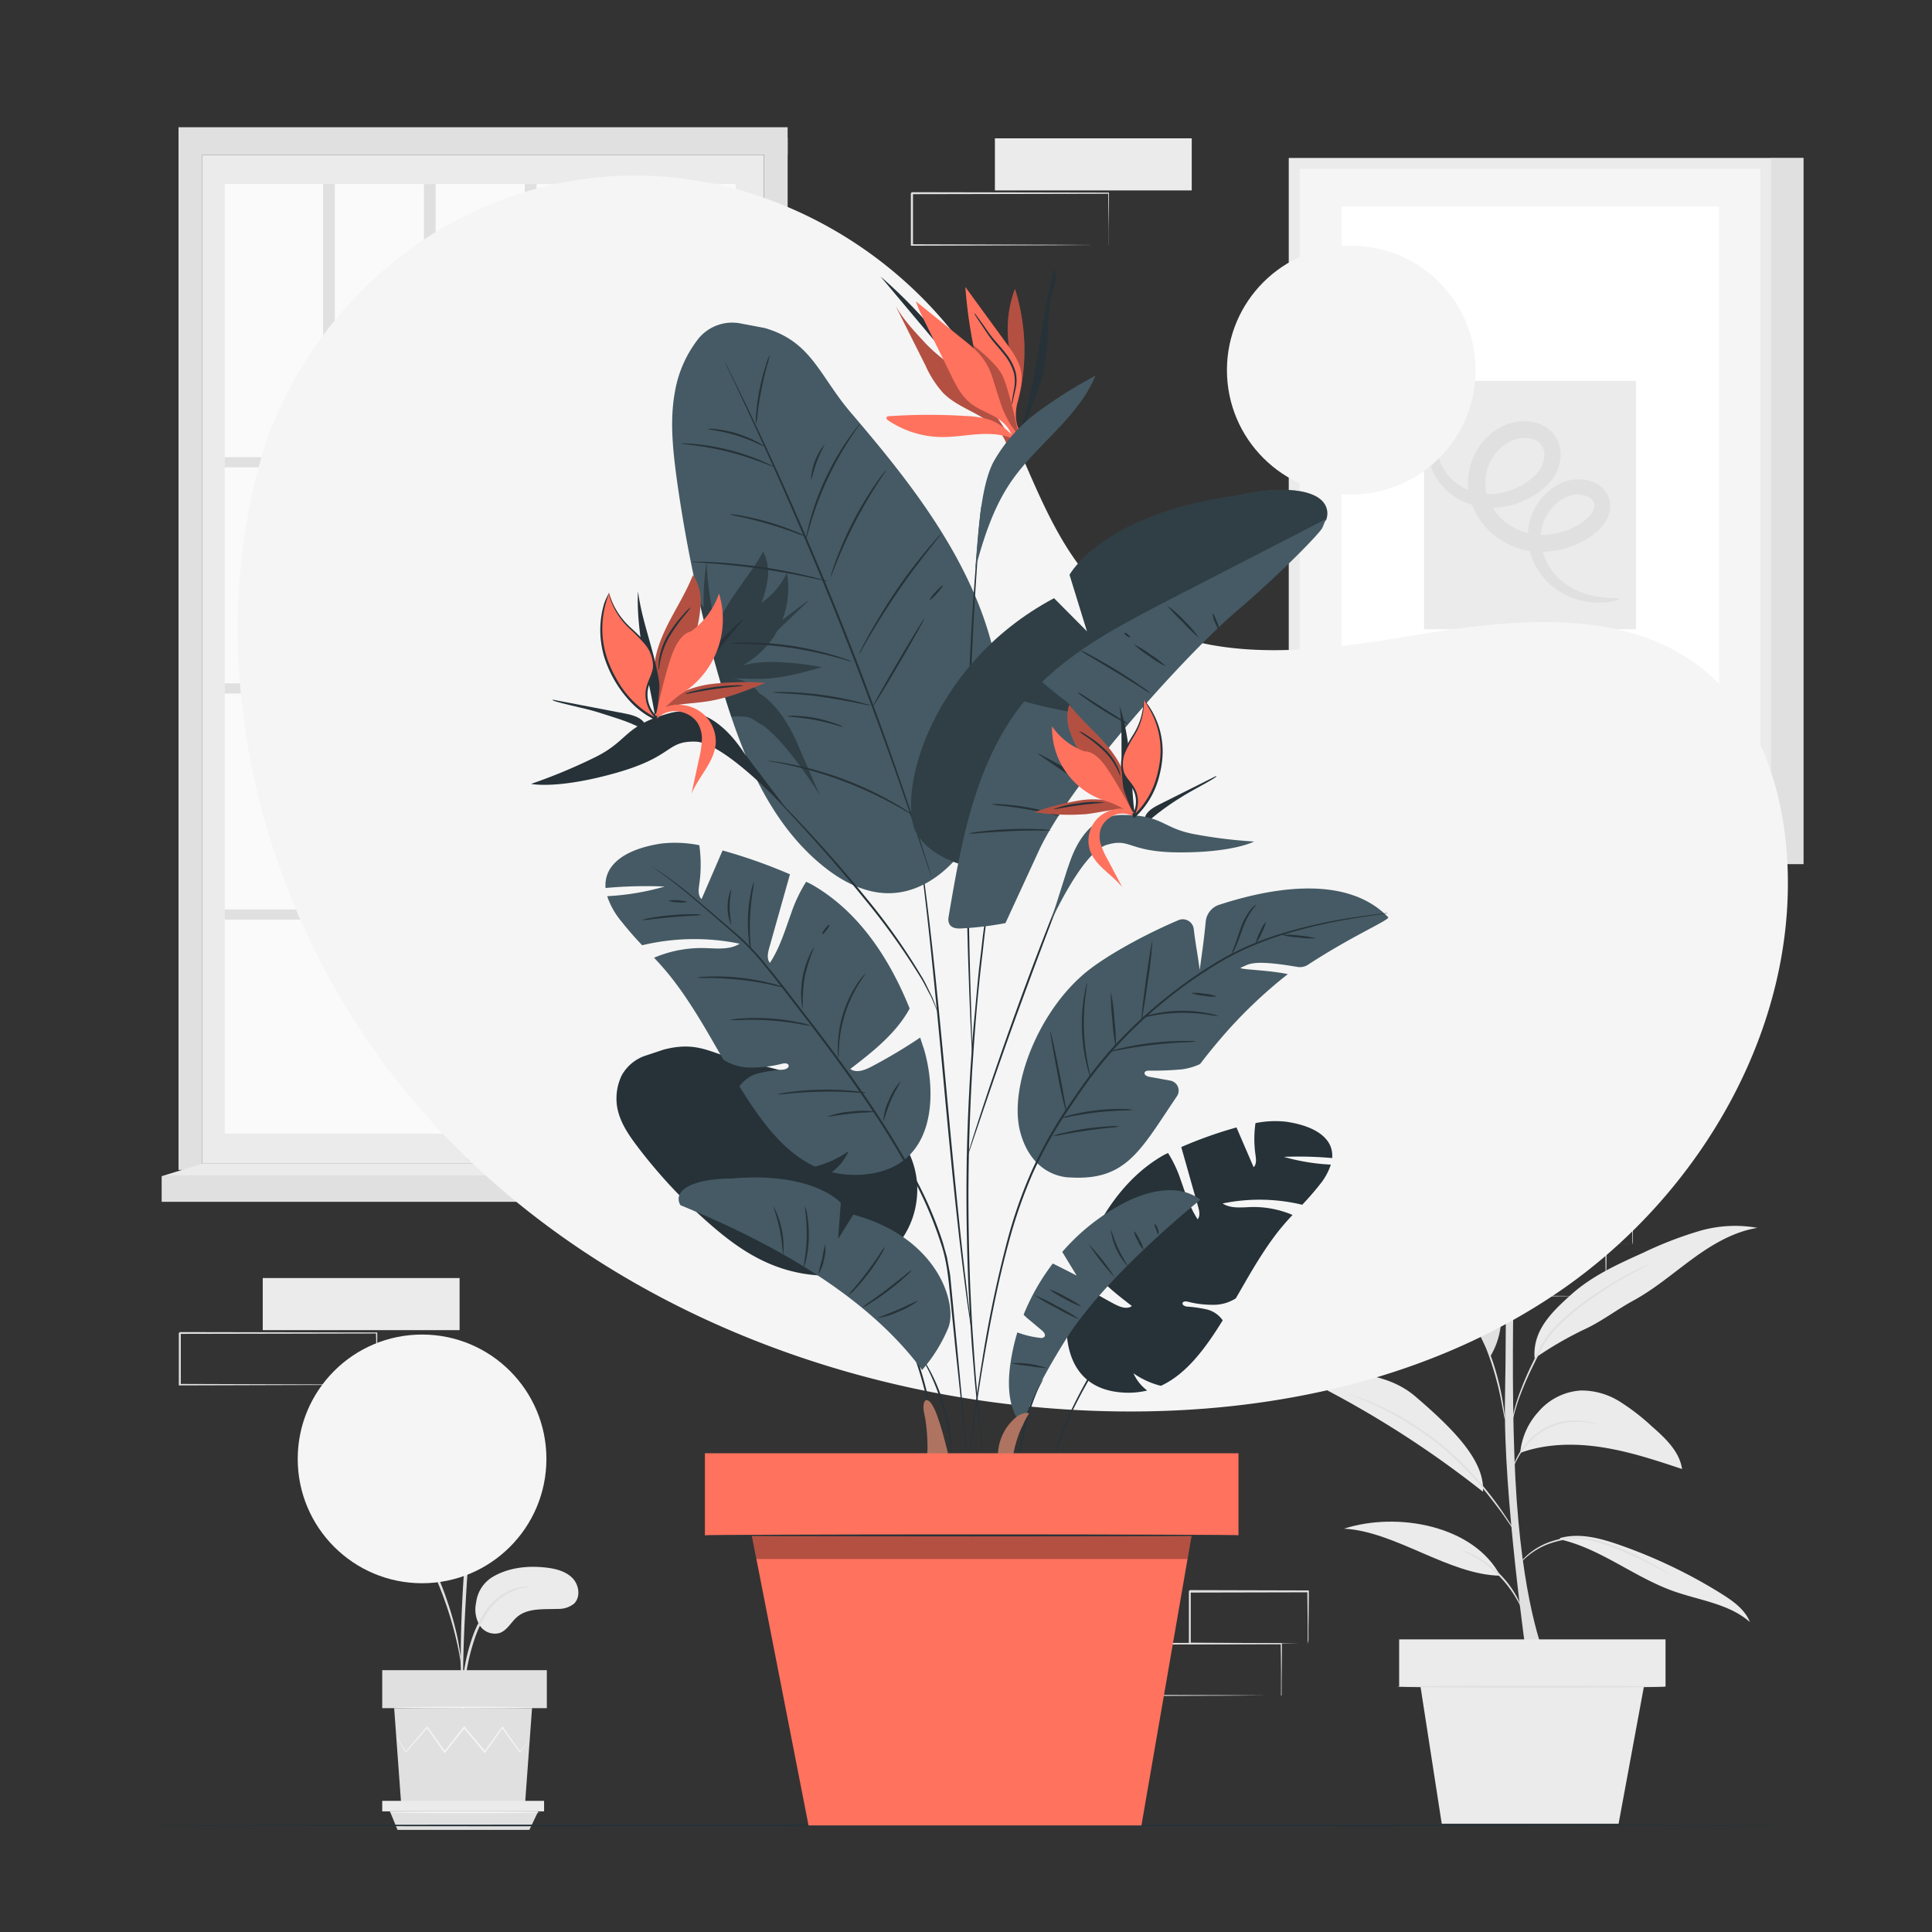 <svg xmlns="http://www.w3.org/2000/svg" viewBox="0 0 500 500"><rect x="0" y="0" width="500" height="500" fill="#333333" stroke="none"/><g id="background-complete"><rect x="458.26" y="40.85" width="8.5" height="182.79" style="fill:#e0e0e0"></rect><rect x="334.94" y="42.26" width="122.03" height="181.63" rx="0.12" style="fill:#f5f5f5"></rect><path d="M458.26,225.3H333.65a.12.12,0,0,1-.12-.12V41a.12.12,0,0,1,.12-.12H458.26a.12.12,0,0,1,.13.12V225.18A.12.12,0,0,1,458.26,225.3Zm-121.78-2.82h119a.13.13,0,0,0,.12-.13V43.8a.12.12,0,0,0-.12-.12h-119a.12.12,0,0,0-.12.12V222.35A.12.12,0,0,0,336.48,222.48Z" style="fill:#ebebeb"></path><rect x="347.23" y="53.47" width="97.67" height="159.1" rx="0.12" style="fill:#fff"></rect><rect x="368.54" y="98.57" width="54.84" height="64.28" rx="0.06" style="fill:#ebebeb"></rect><path d="M419,155c.07.21-2.64,1.39-7.79.79a19,19,0,0,1-8.75-3.5,17.71,17.71,0,0,1-6.8-10.69A15.38,15.38,0,0,1,400.9,127a13.91,13.91,0,0,1,3.94-2.31,10.48,10.48,0,0,1,4.94-.56,8.65,8.65,0,0,1,4.93,2.15,6.43,6.43,0,0,1,1.94,5.75,9.37,9.37,0,0,1-2.7,4.93,17.77,17.77,0,0,1-4.14,3,22.64,22.64,0,0,1-9.85,2.82,19.62,19.62,0,0,1-10.5-2.39,19.06,19.06,0,0,1-7.73-8,16.26,16.26,0,0,1-1.39-11.22,16.68,16.68,0,0,1,5.91-9.24,14.71,14.71,0,0,1,5-2.51,12.37,12.37,0,0,1,5.58-.17,9.07,9.07,0,0,1,5.07,2.86,8.41,8.41,0,0,1,2,5.41,10.38,10.38,0,0,1-1.33,5.16,13.77,13.77,0,0,1-3.12,3.76,21.16,21.16,0,0,1-7.77,4.13,20,20,0,0,1-8.17.63,16.67,16.67,0,0,1-7.12-2.73,15.37,15.37,0,0,1-6.79-10.76,13,13,0,0,1,2.52-9.22,11,11,0,0,1,4.65-3.72c1.28-.49,2-.47,2-.35s-.58.46-1.61,1.15a12.24,12.24,0,0,0-3.63,3.89,11.58,11.58,0,0,0-1.48,7.88,12.9,12.9,0,0,0,6,8.46A14.88,14.88,0,0,0,390.54,127a17.57,17.57,0,0,0,6.24-3.53,7.68,7.68,0,0,0,2.91-5.84,4.2,4.2,0,0,0-3.75-4.15,8.11,8.11,0,0,0-3.59.17,10.26,10.26,0,0,0-3.38,1.77,12.35,12.35,0,0,0-4.27,6.8,11.92,11.92,0,0,0,1.05,8.15,14.72,14.72,0,0,0,5.9,6.13,15.22,15.22,0,0,0,8.12,1.89,18.43,18.43,0,0,0,8-2.18,13.83,13.83,0,0,0,3.19-2.25,5.34,5.34,0,0,0,1.62-2.63,2.32,2.32,0,0,0-.66-2.12,4.77,4.77,0,0,0-2.64-1.16,6.76,6.76,0,0,0-3.11.26,10,10,0,0,0-2.89,1.59A12.06,12.06,0,0,0,398.84,141a15.4,15.4,0,0,0,5.23,9.26,18.43,18.43,0,0,0,7.51,3.75C416.22,155.13,419,154.59,419,155Z" style="fill:#e0e0e0"></path><rect x="52.35" y="40.06" width="145.35" height="261.11" style="fill:#ebebeb"></rect><rect x="58.16" y="47.63" width="132.23" height="245.76" style="fill:#fafafa"></rect><polygon points="203.84 303.52 197.7 301.16 197.7 35.63 203.84 35.63 203.84 303.52" style="fill:#e0e0e0"></polygon><rect x="58.16" y="118.32" width="135.11" height="2.62" style="fill:#e0e0e0"></rect><rect x="58.16" y="176.85" width="135.11" height="2.62" style="fill:#e0e0e0"></rect><rect x="58.16" y="235.37" width="135.11" height="2.62" style="fill:#e0e0e0"></rect><rect x="33.91" y="206.65" width="180.72" height="6.68" transform="translate(-85.72 334.27) rotate(-90)" style="fill:#e0e0e0"></rect><rect x="83.62" y="47.63" width="3.03" height="72.01" style="fill:#e0e0e0"></rect><rect x="109.72" y="47.63" width="3.03" height="72.01" style="fill:#e0e0e0"></rect><rect x="135.83" y="47.63" width="3.03" height="72.01" style="fill:#e0e0e0"></rect><rect x="161.93" y="47.63" width="3.03" height="72.01" style="fill:#e0e0e0"></rect><rect x="46.2" y="35.63" width="6.15" height="267.15" style="fill:#e0e0e0"></rect><rect x="46.2" y="32.93" width="157.64" height="7.12" style="fill:#e0e0e0"></rect><rect x="41.84" y="304.39" width="166.17" height="6.64" style="fill:#e0e0e0"></rect><polygon points="197.7 301.16 208.01 304.39 41.84 304.39 52.35 301.16 197.7 301.16" style="fill:#ebebeb"></polygon><rect x="68" y="330.76" width="50.94" height="13.48" style="fill:#ebebeb"></rect><path d="M97.4,358.43s0-.09,0-.25,0-.4,0-.69c0-.63,0-1.52,0-2.65,0-2.33,0-5.67-.09-9.89l.16.16-50.94.1c.12-.11-.26.26.26-.26h0v13.47l-.26-.26,36.3.12,10.72.07,2.9,0h.75l.27,0h-.23l-.73,0-2.84,0-10.66.08-36.48.11h-.25v-.25c0-2.17,0-4.38,0-6.63V345h0l.26-.26,50.94.1h.16V345c0,4.26-.07,7.64-.09,10,0,1.12,0,2,0,2.62,0,.27,0,.49,0,.66A.89.89,0,0,1,97.4,358.43Z" style="fill:#e0e0e0"></path><rect x="257.48" y="35.8" width="50.94" height="13.48" style="fill:#ebebeb"></rect><path d="M286.89,63.47a.77.77,0,0,1,0-.25c0-.18,0-.41,0-.69,0-.63,0-1.52,0-2.65,0-2.33-.05-5.67-.08-9.89l.16.16-50.94.1c.11-.12-.26.26.25-.26h0V63.47l-.26-.26,36.31.12L283,63.4l2.9,0,.76,0,.27,0h-.24l-.73,0-2.84,0-10.66.08-36.48.11h-.25V56.84c0-1.13,0-2.26,0-3.4V50h0c.52-.52.15-.14.27-.26l50.94.1H287V50c0,4.26-.06,7.63-.08,10,0,1.12,0,2,0,2.62,0,.27,0,.49,0,.66A1.76,1.76,0,0,1,286.89,63.47Z" style="fill:#e0e0e0"></path><path d="M415.54,335.51a1.22,1.22,0,0,1,0-.24c0-.18,0-.41,0-.69,0-.64,0-1.52,0-2.66,0-2.32-.05-5.67-.09-9.88l.16.15-50.94.11.26-.26h0v6.82c0,2.25,0,4.47,0,6.63l-.25-.25,36.3.11,10.71.08,2.9,0,.76,0h.27l-.24,0-.72,0-2.85,0-10.65.07-36.48.12h-.26V322.06h0l.26-.26,50.94.1h.16V322c0,4.25-.07,7.63-.09,10,0,1.12,0,2,0,2.62,0,.27,0,.49,0,.66A1.31,1.31,0,0,1,415.54,335.51Z" style="fill:#e0e0e0"></path><path d="M422.45,322a.87.87,0,0,1,0-.26c0-.19,0-.43,0-.71,0-.67,0-1.57-.05-2.71,0-2.36-.06-5.7-.1-9.8l.19.19-30.61.07c-.23.23.31-.32.26-.26h0v3.5c0,1.16,0,2.3,0,3.43V322l-.25-.25,21.89.12,6.38.07,1.72,0,.62,0a3.67,3.67,0,0,1-.56,0l-1.67,0-6.32.07-22.06.11h-.25V322q0-3.15,0-6.54v-6.93h0l.26-.26,30.61.07h.18v.19c0,4.15-.07,7.53-.1,9.92,0,1.12,0,2,0,2.66S422.46,322.05,422.45,322Z" style="fill:#e0e0e0"></path><path d="M331.53,438.86a1.41,1.41,0,0,1,0-.25c0-.18,0-.41,0-.69,0-.63,0-1.52,0-2.65,0-2.33,0-5.67-.09-9.89l.16.16-50.94.1c.11-.12-.26.26.25-.26h0v13.46l-.25-.26,36.3.12,10.71.07,2.9,0,.76,0a.91.91,0,0,1,.27,0h-.24l-.73,0-2.84,0-10.66.07-36.47.12h-.26V425.4h0l.26-.26,50.94.1h.16v.16c0,4.26-.06,7.63-.08,10,0,1.12,0,2,0,2.62,0,.27,0,.49,0,.66A1.76,1.76,0,0,1,331.53,438.86Z" style="fill:#e0e0e0"></path><path d="M338.43,425.38s0-.09,0-.26,0-.43,0-.71c0-.66,0-1.57,0-2.7,0-2.37-.06-5.7-.1-9.81l.18.19-30.6.07c-.24.23.31-.31.26-.26h0v6.93q0,3.39,0,6.54l-.24-.25,21.89.12,6.38.07,1.72,0,.61,0a3.59,3.59,0,0,1-.55,0l-1.67,0-6.32.07-22.06.12h-.25v-.25c0-2.1,0-4.28,0-6.54v-6.93h0l.26-.26,30.6.08h.19v.18c0,4.15-.08,7.53-.1,9.92,0,1.12,0,2,0,2.66A5.43,5.43,0,0,1,338.43,425.38Z" style="fill:#e0e0e0"></path><path d="M395.18,429.55S389,386.87,389.49,362s0-52.77,0-52.77h2.86s-1.94,49.3.17,79,7.66,41.27,7.66,41.27h-5" style="fill:#e0e0e0"></path><path d="M413.67,261.24a7.41,7.41,0,0,0-2.61-3.81c-1.81-1.15-4.19-.68-6.21,0-8.65,3.06-16.31,19.17-19.8,27.65l11.47,38.67C417.23,304.57,420.82,279.36,413.67,261.24Z" style="fill:#e0e0e0"></path><path d="M410.39,259a1.82,1.82,0,0,1-.16.5c-.15.37-.34.84-.56,1.41-.51,1.22-1.21,3-2.06,5.19-1.69,4.39-3.84,10.53-5.76,17.44s-3.24,13.29-4.05,17.93c-.41,2.31-.72,4.19-.92,5.49q-.15.92-.24,1.5a.27.27,0,1,1-.1,0c0-.4.1-.9.16-1.51.14-1.31.4-3.2.77-5.53a165.38,165.38,0,0,1,3.92-18A167.09,167.09,0,0,1,407.3,266c.89-2.18,1.64-3.93,2.2-5.13l.64-1.37A2.26,2.26,0,0,1,410.39,259Z" style="fill:#ebebeb"></path><path d="M391.42,333.06c-10.76-5.95-17.09-17.13-17.69-29.4-.41-8.58,2.23-17,5.21-25.06a3.25,3.25,0,0,1,1.22-1.82c.9-.51,2,0,2.93.46,7.82,4.45,12.55,12.94,15.07,21.57a43.41,43.41,0,0,1,1.77,17.74,29.48,29.48,0,0,1-8.51,16.51" style="fill:#ebebeb"></path><path d="M391.42,333.06a1.93,1.93,0,0,1,0-.52c0-.39,0-.88,0-1.49,0-1.28-.06-3.15-.16-5.45a149.25,149.25,0,0,0-2-17.86c-1.19-6.92-2.64-13.13-3.71-17.61-.52-2.19-1-4-1.27-5.31q-.19-.87-.33-1.44a1.83,1.83,0,0,1-.08-.52,3.48,3.48,0,0,1,.17.49l.42,1.43c.35,1.24.84,3,1.42,5.27,1.15,4.47,2.65,10.67,3.85,17.61a130.44,130.44,0,0,1,1.86,17.93c.07,2.31.07,4.18,0,5.47,0,.6,0,1.09-.06,1.48A2.15,2.15,0,0,1,391.42,333.06Z" style="fill:#e0e0e0"></path><path d="M403.56,398.36c10.58,2.33,19.3,9.79,29.51,13.42,6.76,2.41,14.4,3.26,19.8,8-1.3-3.27-4.37-5.44-7.35-7.31a131.9,131.9,0,0,0-26.75-12.77c-4.81-1.66-10-3-14.92-1.68" style="fill:#ebebeb"></path><path d="M388.25,407.79c-13.26-.21-27.22-11.5-40.41-12.17,13.81-4.46,33.58-.82,40.41,12.17" style="fill:#ebebeb"></path><path d="M393.43,376c6.73-2.43,14.12-2.54,21.2-1.44s13.9,3.36,20.69,5.62c-.68-4.6-4.41-8.06-7.91-11.12a55.8,55.8,0,0,0-8.31-6.39,18.62,18.62,0,0,0-10-2.81,15.77,15.77,0,0,0-11,5.55A18.3,18.3,0,0,0,393.43,376" style="fill:#ebebeb"></path><path d="M366.22,361.35c-8.34-7.12-21-6.43-32-6.18a260.14,260.14,0,0,1,49.56,30.88C384.27,378.3,376.76,370.35,366.22,361.35Z" style="fill:#455a64"></path><path d="M366.22,361.35c-8.34-7.12-21-6.43-32-6.18a260.14,260.14,0,0,1,49.56,30.88C384.27,378.3,376.76,370.35,366.22,361.35Z" style="fill:#ebebeb"></path><path d="M397.18,351.52A92.5,92.5,0,0,1,410,344.06c4.39-2,8.49-5.18,12.73-7.48,5.5-3,10.27-7.12,15.32-10.81s10.59-7,16.77-8a32.89,32.89,0,0,0-15.26.88,98,98,0,0,0-14.37,5.59c-6.51,2.93-13.14,5.94-18.46,10.7s-10.13,9.46-9.57,16.58" style="fill:#ebebeb"></path><path d="M432.83,407.79s-.15-.05-.42-.18l-1.16-.6c-1-.53-2.43-1.32-4.23-2.22-.9-.48-1.89-1-3-1.47s-2.22-1.05-3.44-1.58a50.39,50.39,0,0,0-8.17-2.85,17.7,17.7,0,0,0-8.5-.21,23.23,23.23,0,0,0-3.61,1.08,18.24,18.24,0,0,0-2.9,1.49,18.52,18.52,0,0,0-3.66,3c-.77.82-1.14,1.33-1.18,1.3a1.94,1.94,0,0,1,.24-.39c.17-.25.44-.6.8-1a17.3,17.3,0,0,1,3.61-3.18,18.48,18.48,0,0,1,2.95-1.58,23,23,0,0,1,3.65-1.13,17.67,17.67,0,0,1,8.71.17,48.57,48.57,0,0,1,8.23,2.91c1.23.54,2.38,1.08,3.44,1.63s2.06,1,2.94,1.52c1.79.95,3.2,1.78,4.17,2.36l1.12.68A1.93,1.93,0,0,1,432.83,407.79Z" style="fill:#e0e0e0"></path><path d="M378.36,401.22a3.06,3.06,0,0,1,.83.25,17.13,17.13,0,0,1,2.16.93,26.67,26.67,0,0,1,6.34,4.5,26.24,26.24,0,0,1,4.74,6.15,18,18,0,0,1,1,2.12,2.86,2.86,0,0,1,.28.82c-.08,0-.57-1.09-1.59-2.78A29.45,29.45,0,0,0,381.2,402.7C379.47,401.75,378.33,401.3,378.36,401.22Z" style="fill:#e0e0e0"></path><path d="M349,360.69a2.4,2.4,0,0,1,.56.16l1.59.57,2.51.92c1,.37,2,.9,3.24,1.43a76.59,76.59,0,0,1,17.26,11,82,82,0,0,1,8.05,7.93,90.36,90.36,0,0,1,5.72,7.23c1.51,2.15,2.66,3.93,3.44,5.17.38.58.68,1,.91,1.42a2.07,2.07,0,0,1,.29.51,2.56,2.56,0,0,1-.37-.45c-.23-.31-.57-.77-1-1.38-.83-1.2-2-3-3.57-5.07s-3.48-4.55-5.76-7.14a89.87,89.87,0,0,0-8-7.86,80.61,80.61,0,0,0-17.1-11.05c-1.19-.55-2.23-1.11-3.2-1.49l-2.47-1-1.56-.65A3.22,3.22,0,0,1,349,360.69Z" style="fill:#e0e0e0"></path><path d="M413.32,368.54a4.72,4.72,0,0,1-1.05-.14l-1.22-.22c-.48-.1-1-.1-1.63-.16a16.52,16.52,0,0,0-13.26,4.87,18.76,18.76,0,0,0-2.66,3.3,30.36,30.36,0,0,0-1.83,3.48,4.31,4.31,0,0,1,.27-1,15.33,15.33,0,0,1,1.27-2.62,18,18,0,0,1,2.64-3.42,16.31,16.31,0,0,1,4.24-3.19,16.1,16.1,0,0,1,9.36-1.71,15.43,15.43,0,0,1,1.64.23l1.22.3A4.84,4.84,0,0,1,413.32,368.54Z" style="fill:#e0e0e0"></path><path d="M426.65,327.2a3.06,3.06,0,0,1-.5.31l-1.48.8c-1.29.7-3.14,1.72-5.39,3s-4.87,3-7.68,5a63.72,63.72,0,0,0-8.57,7.19,21.36,21.36,0,0,0-3.51,4.54c-.87,1.66-1.7,3.28-2.46,4.82a86,86,0,0,0-3.69,8.39,50.46,50.46,0,0,0-1.79,5.9c-.34,1.42-.46,2.22-.51,2.21a4.17,4.17,0,0,1,.06-.58c0-.38.12-.95.27-1.67a43.35,43.35,0,0,1,1.66-6,80,80,0,0,1,3.6-8.47c.76-1.56,1.58-3.17,2.45-4.85a21.89,21.89,0,0,1,3.58-4.65,60.91,60.91,0,0,1,8.66-7.21c2.83-2,5.5-3.62,7.76-4.93s4.16-2.28,5.47-2.92l1.52-.72A2.62,2.62,0,0,1,426.65,327.2Z" style="fill:#e0e0e0"></path><path d="M389.47,367.34a5.6,5.6,0,0,1-.26-1.11c-.16-.82-.35-1.85-.58-3.07a78.65,78.65,0,0,0-6.29-19.48l-1.3-2.84a4.92,4.92,0,0,1-.42-1.07,5.46,5.46,0,0,1,.59,1c.35.64.85,1.59,1.43,2.77a70.48,70.48,0,0,1,3.93,9.54,68.83,68.83,0,0,1,2.39,10c.21,1.31.36,2.36.43,3.1A5.71,5.71,0,0,1,389.47,367.34Z" style="fill:#e0e0e0"></path><path d="M388.51,337.18a35.87,35.87,0,0,0-4.31-14.31,47.21,47.21,0,0,0-32-23.88l29.65,44.19,3.82,7.88C388.27,346.78,388.85,342.19,388.51,337.18Z" style="fill:#e0e0e0"></path><rect x="362.1" y="424.27" width="68.94" height="12.22" style="fill:#ebebeb"></rect><polygon points="367.25 434.06 373.12 471.98 418.89 471.98 425.89 434.06 367.25 434.06" style="fill:#ebebeb"></polygon><path d="M431,436.5c0,.14-15.55.25-34.73.25s-34.73-.11-34.73-.25,15.55-.24,34.73-.24S431,436.37,431,436.5Z" style="fill:#e0e0e0"></path><path d="M127.57,408.06c4.05-2.37,8.93-2.9,13.59-2.39,2.51.28,5.13.89,6.92,2.66s2.28,5,.43,6.74a6.44,6.44,0,0,1-4.2,1.31c-3.62.15-7.67-.27-10.44,2.05-1.58,1.33-2.57,3.46-4.51,4.17a4.65,4.65,0,0,1-5.24-2,8,8,0,0,1-.9-5.84A9,9,0,0,1,127.57,408.06Z" style="fill:#ebebeb"></path><path d="M117.53,398.83c2.73,3.5,7.61,2,9.79-.3s3-5.61,3.69-8.72c1.64-7.11,3.28-14.57,1.41-21.62a12,12,0,0,0-3.06-5.69,6.24,6.24,0,0,0-6-1.65c-2.46.79-3.88,3.31-4.87,5.69a51.39,51.39,0,0,0-3.9,22.25c.18,3.54.79,7.23,3,10" style="fill:#ebebeb"></path><path d="M110.82,404.42c2.59-3.43,2.86-8.24,1.41-12.28a23.57,23.57,0,0,0-7.76-10.07,38.83,38.83,0,0,0-13.31-6.92,13.79,13.79,0,0,0-5.86-.68,6.09,6.09,0,0,0-4.71,3.2c-1.22,2.67.25,5.74,1.79,8.23a98.71,98.71,0,0,0,9.16,12.45c2.72,3.14,5.8,6.22,9.75,7.49s8,.89,9.87-1.91" style="fill:#ebebeb"></path><path d="M119.81,445a9.12,9.12,0,0,0,.14-1.67c0-1.21.12-2.72.2-4.53a64.54,64.54,0,0,1,.66-6.66,52,52,0,0,1,2-7.93,28.7,28.7,0,0,1,3.61-7.27,15,15,0,0,1,4.81-4.45,14.27,14.27,0,0,1,4.17-1.55,7.58,7.58,0,0,0,1.63-.32,7.82,7.82,0,0,0-1.67.06,12.94,12.94,0,0,0-4.36,1.39,14.76,14.76,0,0,0-5.09,4.5,28.37,28.37,0,0,0-3.75,7.42,47.78,47.78,0,0,0-2,8.06,53.65,53.65,0,0,0-.52,6.74c0,1.92,0,3.47,0,4.54A7.79,7.79,0,0,0,119.81,445Z" style="fill:#e0e0e0"></path><path d="M120.39,450.17a2.73,2.73,0,0,0,0-.77c0-.58-.08-1.3-.12-2.19-.11-1.9-.26-4.66-.34-8.06-.19-6.8,0-14.14.59-24.51.55-9.76,1.39-21.11,2.52-28.53.23-1.68.48-3.2.72-4.53s.41-2.49.61-3.42.29-1.59.4-2.15a3.64,3.64,0,0,0,.09-.77,3.8,3.8,0,0,0-.23.74c-.14.56-.31,1.26-.52,2.13s-.47,2.07-.73,3.4-.55,2.84-.82,4.53a247.53,247.53,0,0,0-2.83,26.49c-.58,10.39-.59,19.82-.28,26.64.14,3.41.36,6.16.55,8.06.1.88.18,1.61.25,2.18A4.32,4.32,0,0,0,120.39,450.17Z" style="fill:#e0e0e0"></path><path d="M119.47,432a14,14,0,0,0-.13-2.29c-.17-1.46-.48-3.58-1-6.16a83.25,83.25,0,0,0-2.5-8.92,74.45,74.45,0,0,0-4.35-10.49,56.77,56.77,0,0,0-12-16.69,27.67,27.67,0,0,0-2.73-2.28c-.42-.32-.8-.64-1.17-.89l-1-.64a14.54,14.54,0,0,0-2-1.13,65.57,65.57,0,0,1,6.61,5.3,59.89,59.89,0,0,1,11.73,16.63,84.8,84.8,0,0,1,4.37,10.39c1.16,3.27,2,6.28,2.62,8.83s1,4.64,1.23,6.09A17.54,17.54,0,0,0,119.47,432Z" style="fill:#e0e0e0"></path><polygon points="102.01 442.07 103.83 467.01 135.87 467.01 137.69 442.07 102.01 442.07" style="fill:#e0e0e0"></polygon><rect x="98.92" y="432.24" width="42.6" height="9.83" style="fill:#e0e0e0"></rect><polygon points="98.92 466.06 98.92 468.78 100.92 468.78 140.81 468.78 140.81 466.06 98.92 466.06" style="fill:#ebebeb"></polygon><polygon points="102.88 473.58 100.92 468.78 139.29 468.78 137 473.58 102.88 473.58" style="fill:#e0e0e0"></polygon><path d="M137.1,450.22s0,.09-.15.23l-.48.64-1.87,2.39-.08.1-.08-.11-4.59-6.34h.27l-4.52,6.39-.14.2-.16-.19L120,447.16h.31l-.3.37-4.78,6-.16.2-.15-.21-4.52-6.39h.26l-5.56,6.34-.1.11-.07-.12c-.74-1.23-1.32-2.22-1.74-2.93l-.45-.78a1.13,1.13,0,0,1-.14-.28,1.65,1.65,0,0,1,.19.25l.49.75,1.83,2.87h-.17l5.47-6.41.14-.17.12.18,4.56,6.36h-.3l4.77-6,.3-.37.15-.19.15.19,5.34,6.38h-.3l4.56-6.36.14-.19.13.19c1.8,2.58,3.34,4.77,4.49,6.41h-.17l1.95-2.33.52-.6A1.17,1.17,0,0,1,137.1,450.22Z" style="fill:#f5f5f5"></path><path d="M138.14,441.91c0,.11-8,.2-17.93.2s-17.93-.09-17.93-.2,8-.2,17.93-.2S138.14,441.8,138.14,441.91Z" style="fill:#f5f5f5"></path><path d="M139.76,469.05c0,.11-8.73.2-19.49.2s-19.49-.09-19.49-.2,8.73-.2,19.49-.2S139.76,468.94,139.76,469.05Z" style="fill:#f5f5f5"></path></g><g id="background-simple"><path d="M69.62,112.05l1.8-4.16c15.17-35,48-59.4,85.69-62.18a97.34,97.34,0,0,1,14.59,0c35,2.59,68.13,24.24,84.92,55.48,9.88,18.38,15,40.4,30.77,53.89,20.57,17.56,50.9,14,77.37,9.54s56.84-8,77.33,9.7c12.83,11.06,18.82,28.46,20.25,45.43,3.76,44.93-21.83,89.09-58.63,114.35s-83.09,33.45-127.55,30.68c-62.29-3.88-124.54-29.5-166.31-76.55S49.6,171.79,69.62,112.05Z" style="fill:#f5f5f5"></path><circle cx="349.71" cy="95.79" r="32.18" style="fill:#f5f5f5"></circle><circle cx="109.23" cy="377.56" r="32.18" style="fill:#f5f5f5"></circle></g><g id="Floor"><path d="M463.49,472.43c0,.15-95.61.26-213.52.26s-213.54-.11-213.54-.26,95.59-.26,213.54-.26S463.49,472.29,463.49,472.43Z" style="fill:#263238"></path></g><g id="Plant"><path d="M278.15,331.36a109.91,109.91,0,0,0,10.33,6.16c1.4.73,3.19,1.41,4.45.47-4.77-3.66-9.72-7.55-12.55-12.78,3.66-9.09,10-20.22,20.91-26.34,0,0,.35-.18,1-.47a31.87,31.87,0,0,1,3.19,6.72c1.28,3.57,2.37,7.27,4.47,10.43.7-.87.44-2.13.14-3.2l-4.38-15.49A109.86,109.86,0,0,1,320,291.78l4.44,10.29c.8-.79.63-2.08.48-3.19a28.66,28.66,0,0,1,0-8.22,25.58,25.58,0,0,1,8-.35c7.7,1.14,12.28,4.45,11.84,9.4a94.8,94.8,0,0,0-12.5-.31,53.05,53.05,0,0,0,12.16,2,16,16,0,0,1-2.9,5.21c-1.71,2.16-3.15,3.75-4.5,5.18a47.35,47.35,0,0,0-20.62-.33c2.16,1.38,4.95,1,7.52.92a25.7,25.7,0,0,1,10.59,2.05c-3.14,3.33-6.36,7.14-12.08,17.08l-2.6,4.5a10.68,10.68,0,0,1-5.05,1.65,25.39,25.39,0,0,1-7.45-.8c-.49-.1-1.17-.1-1.29.38s.58.83,1.11.9a33.63,33.63,0,0,1,5.11.73,7,7,0,0,1,4.18,2.83h0c-4.82,7.81-9.64,14-16,16.95a21.18,21.18,0,0,1-7.1-3.24,11.32,11.32,0,0,0,3.56,4.46,21.36,21.36,0,0,1-6.92.47c-15.45-1.38-15.3-17.52-12.53-26.68C277.64,333,277.89,332.19,278.15,331.36Z" style="fill:#263238"></path><path d="M272,381.65a1.9,1.9,0,0,1,0-.28c0-.22.07-.48.12-.82.13-.71.23-1.78.55-3.13a62.88,62.88,0,0,1,3.88-11,131.92,131.92,0,0,1,8.28-15.2c3.45-5.53,7.54-11.42,12-17.46,2.24-3,4.47-5.93,6.65-8.73s4.24-5.51,6.32-8a72.67,72.67,0,0,1,6.23-6.86l6.14-5.22c3.73-3.22,6.84-5.72,9.08-7.33,1.11-.81,2-1.41,2.61-1.8l.7-.44c.16-.09.24-.14.25-.13a1.19,1.19,0,0,1-.22.18l-.67.48c-.59.42-1.46,1-2.55,1.87-2.2,1.66-5.27,4.2-9,7.45l-6.09,5.26a72.17,72.17,0,0,0-6.15,6.84c-2.06,2.52-4.12,5.25-6.29,8.05s-4.39,5.71-6.63,8.72c-4.48,6-8.57,11.9-12,17.4a137.19,137.19,0,0,0-8.36,15.1,66.83,66.83,0,0,0-4,10.9c-.35,1.33-.49,2.39-.65,3.1-.07.33-.13.59-.17.8A.92.92,0,0,1,272,381.65Z" style="fill:#263238"></path><path d="M269.93,357c.07.05-.64,1.12-1.47,3a51.07,51.07,0,0,0-2.6,7.66c-.8,3.07-1.34,5.89-1.66,7.95s-.43,3.33-.51,3.33a3.63,3.63,0,0,1,0-.91c0-.59.06-1.43.18-2.47a57.53,57.53,0,0,1,1.51-8,41.51,41.51,0,0,1,2.77-7.69,17.2,17.2,0,0,1,1.24-2.15C269.7,357.22,269.9,357,269.93,357Z" style="fill:#263238"></path><path d="M291.18,311.18A54.77,54.77,0,0,0,274.91,324l3.73,6.12s-4.33-2.22-6.18-3.12a57,57,0,0,0-7.55,13.24,12.85,12.85,0,0,0,1.27,1.17l3.48,2.92c.5.41,1,1.1.65,1.61a1.26,1.26,0,0,1-1.2.29,24.25,24.25,0,0,1-5.82-1.41,53.79,53.79,0,0,0-1.9,8.88c-.67,5.4-.33,11.44,3.36,15.42,0,0,.5-5.51,11-22.34s34.91-36.28,34.91-36.28C305.2,306.29,297.29,308.07,291.18,311.18Z" style="fill:#455a64"></path><path d="M271,354.08a35.82,35.82,0,0,1-4.71-.58,34.38,34.38,0,0,1-4.68-.71,24.66,24.66,0,0,1,9.39,1.29Z" style="fill:#263238"></path><path d="M279.45,341.49a42.57,42.57,0,0,1-6-2.95,43.41,43.41,0,0,1-5.8-3.4,43.73,43.73,0,0,1,6,2.94A43.58,43.58,0,0,1,279.45,341.49Z" style="fill:#263238"></path><path d="M279.93,338.16a21.33,21.33,0,0,1-4.33-2,22.83,22.83,0,0,1-4.09-2.5,21.33,21.33,0,0,1,4.33,2A23.3,23.3,0,0,1,279.93,338.16Z" style="fill:#263238"></path><path d="M281.77,322a58,58,0,0,1,6.81,8.69,59.42,59.42,0,0,1-6.81-8.69Z" style="fill:#263238"></path><path d="M287.47,318.23c.15,0,.7,2.23,1.9,4.82s2.56,4.48,2.43,4.58a16.94,16.94,0,0,1-4.33-9.4Z" style="fill:#263238"></path><path d="M293.45,318.58a7.24,7.24,0,0,1,1.49,2.31,7.48,7.48,0,0,1,1,2.55,7.44,7.44,0,0,1-1.49-2.31A7.66,7.66,0,0,1,293.45,318.58Z" style="fill:#263238"></path><path d="M298.81,316.79c.11-.07.56.42.84,1.18s.25,1.42.11,1.44-.35-.57-.6-1.26S298.68,316.87,298.81,316.79Z" style="fill:#263238"></path><path d="M242.8,382.54a4.11,4.11,0,0,1-.11-.81c-.05-.58-.11-1.35-.2-2.32-.17-2-.47-4.92-1-8.49a102.66,102.66,0,0,0-7.7-27,76.85,76.85,0,0,0-15.89-23.05,66.25,66.25,0,0,0-6.44-5.6c-.79-.63-1.45-1.06-1.87-1.39a4.85,4.85,0,0,1-.64-.5,4.27,4.27,0,0,1,.7.42c.44.3,1.12.7,1.93,1.31a61.07,61.07,0,0,1,6.58,5.49,74.82,74.82,0,0,1,16.1,23.1,98.81,98.81,0,0,1,7.59,27.17c.48,3.59.72,6.51.84,8.53.07,1,.08,1.79.1,2.33S242.81,382.54,242.8,382.54Z" style="fill:#263238"></path><path d="M171.82,271.62c9-2.3,12.16,1.08,19.78,2.82,12,2.75,24,5.9,33,12S239.3,302,236.8,313a22.12,22.12,0,0,1-11.56,14.75,26.65,26.65,0,0,1-13.32,2.32c-11.87-.73-20.41-6.55-27.6-12.76a133.93,133.93,0,0,1-19.41-20.66c-2.31-3.07-4.5-6.28-5.18-10.1a13.8,13.8,0,0,1,1.16-8.22,11,11,0,0,1,6.48-5.23Z" style="fill:#263238"></path><path d="M251.48,344.72a1.09,1.09,0,0,1-.07-.32c0-.25-.09-.56-.16-1l-.54-3.69c-.48-3.2-1.08-7.85-1.78-13.6-1.41-11.49-3-27.41-4.62-45s-3.16-33.51-4.47-45c-.66-5.75-1.21-10.4-1.62-13.61-.19-1.58-.34-2.82-.45-3.7l-.1-1a1.62,1.62,0,0,1,0-.33,1.12,1.12,0,0,1,.07.33c0,.24.09.56.16.95l.54,3.69c.48,3.21,1.08,7.85,1.78,13.6,1.41,11.49,3,27.41,4.62,45s3.16,33.5,4.47,45c.66,5.75,1.21,10.4,1.62,13.61.19,1.58.34,2.82.45,3.7l.1,1A1.64,1.64,0,0,1,251.48,344.72Z" style="fill:#263238"></path><path d="M197.9,84.89c12.16,3.5,14.11,12.31,22.33,21.94,13,15.2,25.69,31.09,33.07,49.66s8.83,40.44-.55,58.08c-4.59,8.63-12.7,16.43-22.48,16.59-6.43.11-12.5-3.11-17.47-7.19-14-11.44-20.94-29.18-26.07-46.47a366.51,366.51,0,0,1-11.6-53.63c-1-7.48-1.83-15.12-.45-22.54a30.63,30.63,0,0,1,6.14-13.77,11.29,11.29,0,0,1,10.86-3.85Z" style="fill:#455a64"></path><path d="M187.57,93.61s.07.11.18.32.29.57.5,1l1.87,3.75c1.62,3.26,3.91,8,6.67,13.89,5.53,11.77,12.84,28.2,20.24,46.62s13.45,35.36,17.6,47.69c2.07,6.17,3.7,11.17,4.78,14.65.53,1.71,1,3.05,1.24,4l.31,1,.09.36a1.26,1.26,0,0,1-.14-.34l-.36-1c-.32-.94-.76-2.27-1.33-4-1.14-3.46-2.82-8.44-4.94-14.59-4.23-12.29-10.35-29.19-17.74-47.61s-14.65-34.85-20.09-46.67c-2.71-5.9-4.94-10.67-6.51-14L188.16,95c-.19-.42-.34-.75-.46-1A1.34,1.34,0,0,1,187.57,93.61Z" style="fill:#263238"></path><path d="M254.5,377a2.41,2.41,0,0,1-.07-.37c0-.27-.09-.64-.15-1.09-.13-1-.31-2.41-.54-4.21s-.5-4.06-.75-6.67-.6-5.56-.86-8.84-.59-6.87-.83-10.74-.47-8-.68-12.34c-.36-8.69-.56-18.26-.48-28.31s.52-19.62,1.05-28.31c.31-4.34.57-8.47.94-12.32s.69-7.45,1-10.72.72-6.23,1-8.83.62-4.82.89-6.64.47-3.21.62-4.2c.07-.45.13-.81.17-1.09A2.2,2.2,0,0,1,256,232a2.07,2.07,0,0,1,0,.37c0,.27-.07.64-.13,1.1-.12,1-.29,2.4-.52,4.2s-.52,4.06-.8,6.66-.66,5.55-1,8.83-.69,6.85-1,10.71-.6,8-.89,12.32c-.51,8.69-.89,18.24-1,28.28s.11,19.6.43,28.29c.21,4.35.38,8.48.65,12.34s.5,7.45.76,10.73.54,6.24.78,8.85.46,4.84.67,6.67.33,3.22.43,4.21c.05.46.08.83.1,1.1A2.17,2.17,0,0,1,254.5,377Z" style="fill:#263238"></path><path d="M250.13,300a4.24,4.24,0,0,1,.2-.79c.17-.56.4-1.31.68-2.25.6-2,1.49-4.77,2.62-8.24,2.26-6.94,5.5-16.48,9.29-26.95s7.41-19.88,10.12-26.66c1.35-3.39,2.46-6.12,3.25-8,.39-.9.69-1.62.92-2.16a7,7,0,0,1,.35-.74,4.2,4.2,0,0,1-.25.78l-.83,2.2-3.1,8.06c-2.62,6.81-6.18,16.24-10,26.7s-7.08,20-9.43,26.9c-1.16,3.41-2.1,6.2-2.78,8.18-.32.93-.57,1.67-.77,2.22A4.42,4.42,0,0,1,250.13,300Z" style="fill:#263238"></path><path d="M254,130.61a1.75,1.75,0,0,1,0,.37c0,.28,0,.64-.07,1.09-.08,1-.18,2.4-.32,4.19-.3,3.63-.68,8.9-1.1,15.4s-.83,14.25-1.18,22.86-.58,18.09-.71,28c-.22,19.89.13,37.9.48,50.94.2,6.49.36,11.75.47,15.43.06,1.8.1,3.2.13,4.19,0,.46,0,.82,0,1.09s0,.38,0,.38a1.61,1.61,0,0,1-.05-.37c0-.27,0-.63-.07-1.09-.05-1-.12-2.4-.22-4.19-.19-3.65-.41-8.92-.63-15.43-.46-13-.86-31.05-.64-51,.13-9.95.4-19.42.75-28s.82-16.36,1.3-22.87.9-11.76,1.26-15.39l.41-4.18L254,131A1.74,1.74,0,0,1,254,130.61Z" style="fill:#263238"></path><g style="opacity:0.3"><path d="M197.69,175.66c5.13-.22,10.12-1.6,15.07-3a77.05,77.05,0,0,0-13.62-1.35,31.49,31.49,0,0,0-6.9.87,22.94,22.94,0,0,0,8.9-8.85l.09-.17,7.8-7.44-.11-.15c-2.18,1.58-4.33,3.22-6.45,4.9a23,23,0,0,0,1.18-12.22,19.81,19.81,0,0,1-6.57,7.75,29.6,29.6,0,0,0,1.54-5.77,12.15,12.15,0,0,0-1.11-7.5c-3.64,6.77-9.45,12.37-12,19.62-.15.43-.29.87-.41,1.31-.74-6.17-2.14-12.27-2.21-18.48a65.28,65.28,0,0,0-.77,12c-.35-.46-.72-.9-1.09-1.35q2.49,10.76,5.62,21.35a7.17,7.17,0,0,1,3,.14,14.8,14.8,0,0,0-2.62.16l-.3.05q1.19,4,2.52,8a12,12,0,0,1,3.78,0,6.59,6.59,0,0,1,1.52.43l3.22,2c6.91,5.43,14.47,18,14.47,18l-6.7-15.4c-.6-.84-3.43-7.68-9.11-11.2a9.28,9.28,0,0,0-2.08-2.07,9.83,9.83,0,0,0-4.54-1.73C192.44,175.59,195.08,175.77,197.69,175.66Z"></path></g><path d="M143.06,181.08l18.53,3.55c2.09.4,4.47,1,5.43,2.91l-1.33.8c-3.43-1.79-7.4-2.86-11.08-4.05C151.3,183.22,142.22,181.5,143.06,181.08Z" style="fill:#263238"></path><path d="M171.74,182A26.11,26.11,0,0,1,184.35,177a78,78,0,0,1,13.67-.28c-4.74,1.95-9.54,3.9-14.61,4.73-4.18.69-8.54.6-12.53,2.05Z" style="fill:#FF725E"></path><g style="opacity:0.3"><path d="M171.74,182A26.11,26.11,0,0,1,184.35,177a78,78,0,0,1,13.67-.28c-4.74,1.95-9.54,3.9-14.61,4.73-4.18.69-8.54.6-12.53,2.05Z"></path></g><path d="M192.31,160.37,184,170.47a65.53,65.53,0,0,1-4.89,5.5c-2.74,2.64-6,4.85-8.07,8a12.11,12.11,0,0,1,2.3-3.68,201.21,201.21,0,0,1,18.87-20.08" style="fill:#263238"></path><path d="M169.9,186.13c-.67-5.43-1.33-11-.15-16.37,1.67-7.51,6.77-13.76,9.58-20.91a12.1,12.1,0,0,1,2,7.31,36.4,36.4,0,0,1-1.23,7.6c-1.19,5-2.41,10.14-5.16,14.51-1.16,1.85-4,5.06-5,7.86" style="fill:#FF725E"></path><g style="opacity:0.3"><path d="M169.9,186.13c-.67-5.43-1.33-11-.15-16.37,1.67-7.51,6.77-13.76,9.58-20.91a12.1,12.1,0,0,1,2,7.31,36.4,36.4,0,0,1-1.23,7.6c-1.19,5-2.41,10.14-5.16,14.51-1.16,1.85-4,5.06-5,7.86"></path></g><path d="M173.44,181.87a22.2,22.2,0,0,1,3.16-2.47,22.73,22.73,0,0,0,9.48-25.8,19.93,19.93,0,0,1-7.35,9.87s-2.48.15-4.55,5.27-4.48,16.66-4.48,16.66Z" style="fill:#FF725E"></path><path d="M153.86,196.05c8.95-4.37,7.43-8.11,19.22-11.43S192,194.32,193,195.43l11,14.5s-16.38-17.86-24.06-18-5.4,3.84-20.62,8.13-21.88,2.81-21.88,2.81A142.7,142.7,0,0,0,153.86,196.05Z" style="fill:#263238"></path><path d="M176.64,184.35a6.47,6.47,0,0,0-6.74,1.77h0a4.52,4.52,0,0,1,3.46-3.49,10.2,10.2,0,0,1,7,1,9.46,9.46,0,0,1,4.88,8.54c-.24,4.93-4.38,8.69-6.28,13.24.66-3.07,1.33-6.14,2-9.21a25.6,25.6,0,0,0,.68-4.51,7.85,7.85,0,0,0-1.14-4.65A6.81,6.81,0,0,0,176.64,184.35Z" style="fill:#FF725E"></path><path d="M167.85,176.64c-1.55-7.8-3.11-15.68-2.74-23.62,1,7.69,4.06,15,5.34,22.63a10.38,10.38,0,0,1,.17,3c-.14,1-.33,5.79-1.12,6.41l-.12-.43C169.15,182.77,168.19,178.33,167.85,176.64Z" style="fill:#263238"></path><path d="M157.66,153.4a18.73,18.73,0,0,0,4.05,7.63c1.62,1.83,3.59,3.34,5.18,5.2s2.8,4.26,2.47,6.68c-.23,1.74-1.22,3.29-1.66,5a8.11,8.11,0,0,0,2.36,7.85c-.06,0-.06.45-.26.35-5.61-2.57-9.91-8.18-12.29-13.92A24.27,24.27,0,0,1,157.66,153.4Z" style="fill:#FF725E"></path><path d="M157.66,153.4c0,.06-.38,1-.91,2.84a24.59,24.59,0,0,0-.83,8,24.92,24.92,0,0,0,1,5.49,27.93,27.93,0,0,0,2.56,5.85,24.57,24.57,0,0,0,10.23,10.17l.17.08s.08,0,0,0a.18.18,0,0,0-.15,0s0,0,0-.06l0-.09,0-.07a.17.17,0,0,1,0-.07l0-.06a.36.36,0,0,1,.2-.06l-.2.46a8.41,8.41,0,0,1-2.63-7c.28-2.54,1.92-4.5,1.91-6.68a9,9,0,0,0-2.24-5.62,49.34,49.34,0,0,0-3.84-3.91,19,19,0,0,1-4.57-6.52,15.46,15.46,0,0,1-.71-2.05c-.12-.47-.14-.72-.15-.74s.09.22.25.71a21.3,21.3,0,0,0,.79,2,19.69,19.69,0,0,0,4.64,6.34,46.28,46.28,0,0,1,3.92,3.9,9.39,9.39,0,0,1,2.39,5.9c0,2.39-1.67,4.38-1.89,6.73a8,8,0,0,0,2.48,6.58l.18.16-.36.05a.39.39,0,0,0,.18.1c.07,0,0,0,0,0l0,.09a.77.77,0,0,1-.15.28.34.34,0,0,1-.31.1.64.64,0,0,1-.16-.06l-.17-.08a21.26,21.26,0,0,1-6.19-4.61,30.18,30.18,0,0,1-6.8-11.76,25.13,25.13,0,0,1-.92-5.59,23.92,23.92,0,0,1,1-8.09A15.29,15.29,0,0,1,157.66,153.4Z" style="fill:#263238"></path><path d="M170.53,173.34a1.86,1.86,0,0,1-.09-.74,10.66,10.66,0,0,1,.13-2,17.74,17.74,0,0,1,2.28-6.24,32.13,32.13,0,0,1,4-5.32,12,12,0,0,1,1.95-1.93,15.5,15.5,0,0,1-1.67,2.17,42.52,42.52,0,0,0-3.79,5.34,20.16,20.16,0,0,0-2.37,6.05C170.6,172.28,170.62,173.34,170.53,173.34Z" style="fill:#263238"></path><path d="M177.35,179.59a8.1,8.1,0,0,1,2.12-.71,49.45,49.45,0,0,1,10.65-1.52,9,9,0,0,1,2.23.09c0,.16-3.39.3-7.53.89S177.39,179.74,177.35,179.59Z" style="fill:#263238"></path><path d="M242.77,262.14a3.66,3.66,0,0,1-.31-.65l-.8-1.9c-.18-.41-.35-.87-.58-1.36s-.52-1-.82-1.57c-.59-1.12-1.21-2.43-2.07-3.78a177,177,0,0,0-14.52-20.28c-6.13-7.6-12-14.17-16.35-18.91l-5.13-5.57-1.4-1.52a3.17,3.17,0,0,1-.46-.55,3.8,3.8,0,0,1,.54.48l1.47,1.45c1.26,1.27,3.07,3.12,5.25,5.46,4.38,4.68,10.34,11.22,16.48,18.83a161.39,161.39,0,0,1,14.44,20.43c.85,1.36,1.44,2.69,2,3.83l.78,1.59c.22.5.38,1,.54,1.4l.71,1.94A3.92,3.92,0,0,1,242.77,262.14Z" style="fill:#263238"></path><path d="M259.14,225.61s-15.51-.42-21.56-9.3,2.16-43.88,35.2-61.49l8.54,8.59-4.52-14.65s8.38-15.64,42.67-20.41c0,0,11.32-2.89,18.63-.87s5.1,7.1,5.1,7.1-81.33,70.7-81.69,71.64S259.14,225.61,259.14,225.61Z" style="fill:#455a64"></path><path d="M338.1,127.48c-7.31-2-18.63.87-18.63.87-34.29,4.77-42.67,20.41-42.67,20.41l4.52,14.65-8.54-8.59c-33,17.61-41.24,52.61-35.2,61.49s21.56,9.3,21.56,9.3,2-18.45,2.37-19.39,81.69-71.64,81.69-71.64S345.42,129.5,338.1,127.48Z" style="opacity:0.3"></path><path d="M302.35,155.35c-11.56,6-23.39,12.14-32.64,21.14q2.67,2.37,5.53,4.5c1.17.87,2.48,1.92,2.53,3.38q-6.4-1.1-12.7-2.83c-12.58,15.41-16.26,36.1-19.57,55.72a3.17,3.17,0,0,0-.05,1c.21,2,2.12,2.13,3.66,2a86.05,86.05,0,0,0,11.1-1.36l8.56-18.56c8.56-18.55,39.13-51.83,51.05-62s21.83-20.45,22.39-21.72c.34-.75.63-1.52.94-2.28Z" style="fill:#455a64"></path><path d="M297.88,179.51a21.22,21.22,0,0,1-2.72-1.63c-1.65-1-3.92-2.49-6.46-4s-4.87-2.94-6.55-3.93a22.55,22.55,0,0,1-2.68-1.69,16.57,16.57,0,0,1,2.86,1.36c1.73.92,4.09,2.25,6.64,3.81s4.8,3.07,6.4,4.2A16.56,16.56,0,0,1,297.88,179.51Z" style="fill:#263238"></path><path d="M301.76,172.48a25,25,0,0,1-4.33-2.65,25.26,25.26,0,0,1-4-3.09,25,25,0,0,1,4.34,2.66A24,24,0,0,1,301.76,172.48Z" style="fill:#263238"></path><path d="M292.45,164.9c-.09.12-.49,0-.9-.34s-.67-.66-.59-.77.49,0,.9.35S292.54,164.79,292.45,164.9Z" style="fill:#263238"></path><path d="M310.3,165.07a42.21,42.21,0,0,1-4.2-4.06,43,43,0,0,1-4-4.24,26.38,26.38,0,0,1,4.39,3.87A27.39,27.39,0,0,1,310.3,165.07Z" style="fill:#263238"></path><path d="M313.83,158.77c.14-.06.6.82,1.05,2a5,5,0,0,1,.56,2.15c-.13.05-.6-.83-1.05-2A5,5,0,0,1,313.83,158.77Z" style="fill:#263238"></path><path d="M278.83,179.11a10.74,10.74,0,0,1,2,1.14l4.63,2.95,4.65,2.93a9.84,9.84,0,0,1,1.88,1.3,9.37,9.37,0,0,1-2.06-1c-1.24-.67-2.93-1.65-4.75-2.8s-3.42-2.25-4.56-3.08A9.1,9.1,0,0,1,278.83,179.11Z" style="fill:#263238"></path><path d="M272,214.86a20.63,20.63,0,0,1-3.14.09c-1.93,0-4.6,0-7.55.16s-5.61.31-7.54.46a21.24,21.24,0,0,1-3.13.16,17.35,17.35,0,0,1,3.09-.53c1.93-.24,4.6-.49,7.56-.61s5.64-.09,7.58,0A17,17,0,0,1,272,214.86Z" style="fill:#263238"></path><path d="M274.25,211.15a16.64,16.64,0,0,1-2.58-.51c-1.58-.36-3.77-.83-6.2-1.24s-4.65-.7-6.26-.88a14,14,0,0,1-2.6-.37,12.13,12.13,0,0,1,2.63,0,59.41,59.41,0,0,1,12.52,2.13A11.7,11.7,0,0,1,274.25,211.15Z" style="fill:#263238"></path><path d="M314.75,200.82l-14.67,7.35c-1.66.83-3.51,1.89-3.87,3.71l1.31.36a62.46,62.46,0,0,1,8.31-6C308.36,204.55,315.55,201,314.75,200.82Z" style="fill:#263238"></path><path d="M291,208.34a22.66,22.66,0,0,0-11.72-1.16,67.74,67.74,0,0,0-11.52,3,59.11,59.11,0,0,0,13.35.51c3.67-.41,7.29-1.51,11-1.24Z" style="fill:#FF725E"></path><g style="opacity:0.3"><path d="M291,208.34a22.66,22.66,0,0,0-11.72-1.16,67.74,67.74,0,0,0-11.52,3,59.11,59.11,0,0,0,13.35.51c3.67-.41,7.29-1.51,11-1.24Z"></path></g><path d="M268.62,195.11,278,201.6a58.65,58.65,0,0,0,5.4,3.44c2.91,1.57,6.14,2.65,8.64,4.82a10.09,10.09,0,0,0-2.79-2.53A174.53,174.53,0,0,0,268.7,195" style="fill:#263238"></path><path d="M293.47,211.38c-.72-4.7-1.5-9.55-3.74-13.74-3.17-5.89-8.91-9.92-13-15.24a10.61,10.61,0,0,0,.07,6.59,31.53,31.53,0,0,0,2.82,6.07c2.18,3.92,4.41,7.92,7.74,10.93,1.41,1.27,4.54,3.3,6.07,5.39" style="fill:#FF725E"></path><g style="opacity:0.3"><path d="M293.47,211.38c-.72-4.7-1.5-9.55-3.74-13.74-3.17-5.89-8.91-9.92-13-15.24a10.61,10.61,0,0,0,.07,6.59,31.53,31.53,0,0,0,2.82,6.07c2.18,3.92,4.41,7.92,7.74,10.93,1.41,1.27,4.54,3.3,6.07,5.39"></path></g><path d="M289.5,208.66a18.6,18.6,0,0,0-3.23-1.33,19.79,19.79,0,0,1-14-19.36,17.32,17.32,0,0,0,8.49,6.52s2.11-.46,5,3.35,7.69,12.88,7.69,12.88Z" style="fill:#FF725E"></path><path d="M309.25,215.91c-8.53-1.55-8.14-5-18.8-5s-13.56,12.59-14.14,13.76l-4.49,14.14s8.17-18.21,14.56-20.15,5.43,1.94,19.18,1.94,19-2.81,19-2.81A125,125,0,0,1,309.25,215.91Z" style="fill:#455a64"></path><path d="M287.41,211.48a5.65,5.65,0,0,1,6.06-.11h0a4,4,0,0,0-3.72-2.1,9,9,0,0,0-5.62,2.44,8.29,8.29,0,0,0-2.07,8.31c1.37,4.07,5.72,6.24,8.39,9.6l-3.84-7.25a21.73,21.73,0,0,1-1.64-3.61,6.88,6.88,0,0,1-.14-4.16A6,6,0,0,1,287.41,211.48Z" style="fill:#FF725E"></path><path d="M293,203c-.54-6.89-1.1-13.86-3.29-20.42,1,6.68.14,13.5.88,20.21a8.82,8.82,0,0,0,.56,2.54c.35.81,1.64,4.78,2.45,5.11V210C293.31,208.39,293.06,204.45,293,203Z" style="fill:#263238"></path><path d="M296,181.09a16.21,16.21,0,0,1-1.6,7.34c-.92,1.92-2.21,3.65-3.1,5.58a7.71,7.71,0,0,0-.5,6.18c.61,1.4,1.8,2.46,2.57,3.78a7.07,7.07,0,0,1-.13,7.14c.05,0,.16.35.31.23,4.09-3.48,6.36-9.19,7-14.56A21.16,21.16,0,0,0,296,181.09Z" style="fill:#FF725E"></path><path d="M296,181.09a13.48,13.48,0,0,1,1.59,2.06,20.7,20.7,0,0,1,2.76,6.54,21.79,21.79,0,0,1,.55,4.9,24.56,24.56,0,0,1-.73,5.61,21.71,21.71,0,0,1-6.29,11.19l-.12.11a.38.38,0,0,1-.12.09.39.39,0,0,1-.32,0,.59.59,0,0,1-.2-.21l0-.07h0l0,0,0,0a.25.25,0,0,0,.19,0L293,211a6.88,6.88,0,0,0,.52-6.07c-.73-1.89-2.59-3.17-3.17-5.19a8.24,8.24,0,0,1,.61-5.52,41.75,41.75,0,0,1,2.37-4.19,17.1,17.1,0,0,0,2.4-6.4,18.41,18.41,0,0,0,.19-1.86c0-.44.06-.68.06-.65s0,.24.05.65a14.56,14.56,0,0,1-.1,1.89,16.61,16.61,0,0,1-2.28,6.55,40.45,40.45,0,0,0-2.29,4.18,7.79,7.79,0,0,0-.55,5.21c.5,1.82,2.34,3.07,3.18,5.14a7.34,7.34,0,0,1-.55,6.54l-.31-.39a.27.27,0,0,1,.2,0l.07,0,.06.05,0,.06,0,.07,0,0s0,0,0,0a.24.24,0,0,0-.07.09s0,.06,0,0a.05.05,0,0,0,0,0l-.08-.09h0l0,0,.12-.12a21.32,21.32,0,0,0,6.16-10.9,24.34,24.34,0,0,0,.77-5.5,21.84,21.84,0,0,0-.48-4.81,21.52,21.52,0,0,0-2.57-6.52C296.53,181.83,296,181.15,296,181.09Z" style="fill:#263238"></path><path d="M289.92,200.82c-.08,0-.32-.86-1-2.15a17.84,17.84,0,0,0-3.41-4.49,38.66,38.66,0,0,0-4.43-3.58,12.71,12.71,0,0,1-1.89-1.44,9.89,9.89,0,0,1,2.1,1.14,27.68,27.68,0,0,1,4.58,3.51,15.34,15.34,0,0,1,3.39,4.7A5.71,5.71,0,0,1,289.92,200.82Z" style="fill:#263238"></path><path d="M285.69,207.67c0,.15-2.95.26-6.55.75s-6.48,1.15-6.51,1a24.53,24.53,0,0,1,6.44-1.52A24.21,24.21,0,0,1,285.69,207.67Z" style="fill:#263238"></path><path d="M238.74,351.57a3.72,3.72,0,0,1,.61.85c.37.56.86,1.41,1.43,2.47a48.31,48.31,0,0,1,3.54,8.71,49.11,49.11,0,0,1,1.8,9.24c.1,1.2.15,2.17.15,2.84a4.3,4.3,0,0,1,0,1.05c-.09,0-.17-1.48-.48-3.85a57.77,57.77,0,0,0-5.3-17.82C239.41,352.9,238.67,351.61,238.74,351.57Z" style="fill:#263238"></path><path d="M239.51,377.23c.93.28.51-7.89-.27-11.17-.86-3.59.66-5.55,2.61-1.37S246,379,246,379Z" style="fill:#ae7461"></path><path d="M262.53,367.15a13.09,13.09,0,0,0-4.27,9.38l3.95,0a30.73,30.73,0,0,1,4.13-10.77C265,365.4,263.58,366.2,262.53,367.15Z" style="fill:#ae7461"></path><path d="M238.14,268.52a134.19,134.19,0,0,1-12.64,7.54c-1.7.9-3.89,1.73-5.44.58,5.84-4.48,11.89-9.24,15.36-15.64-4.48-11.11-12.2-24.73-25.58-32.22,0,0-.43-.22-1.21-.58a38.33,38.33,0,0,0-3.9,8.23c-1.58,4.36-2.91,8.89-5.48,12.76-.86-1.06-.53-2.61-.16-3.92q2.67-9.48,5.35-19A136.51,136.51,0,0,0,187,220.1q-2.72,6.3-5.44,12.59c-1-1-.77-2.54-.58-3.89a35.69,35.69,0,0,0,0-10.06,31.7,31.7,0,0,0-9.76-.44c-9.43,1.41-15,5.46-14.5,11.51a116.5,116.5,0,0,1,15.29-.38,64.78,64.78,0,0,1-14.87,2.5,19.89,19.89,0,0,0,3.55,6.37c2.09,2.64,3.85,4.59,5.5,6.33a58.05,58.05,0,0,1,25.23-.4c-2.65,1.69-6.06,1.2-9.2,1.13a31.31,31.31,0,0,0-12.95,2.5c3.84,4.07,7.77,8.74,14.78,20.9,1.08,1.87,2.13,3.71,3.17,5.5a13.06,13.06,0,0,0,6.18,2,31.18,31.18,0,0,0,9.11-1c.6-.13,1.43-.13,1.58.47s-.7,1-1.36,1.09a41.1,41.1,0,0,0-6.25.9,8.49,8.49,0,0,0-5.11,3.46h0c5.9,9.56,11.8,17.18,19.56,20.73a25.72,25.72,0,0,0,8.68-4,13.78,13.78,0,0,1-4.34,5.46,25.9,25.9,0,0,0,8.46.57c18.9-1.69,18.71-21.43,15.33-32.64C238.77,270.51,238.47,269.54,238.14,268.52Z" style="fill:#455a64"></path><path d="M250.13,375.86s0-.15-.07-.45-.09-.78-.16-1.35l-.56-5.19c-.46-4.54-1.13-11.06-2-19.1-.4-4-.85-8.45-1.33-13.19s-.8-9.85-2.55-14.92A100.46,100.46,0,0,0,237,306.23c-2.7-5.15-5.74-10.36-9.09-15.55-6.71-10.39-13.77-19.83-20.31-28.32-3.28-4.23-6.34-8.31-9.38-12a64.69,64.69,0,0,0-9.15-9.51l-8.28-7.16c-2.44-2.09-4.58-3.85-6.37-5.24s-3.22-2.41-4.19-3.11l-1.11-.78a3.58,3.58,0,0,1-.37-.28l.4.24,1.14.74c1,.67,2.45,1.66,4.26,3s4,3.11,6.43,5.18l8.33,7.1a64.58,64.58,0,0,1,9.25,9.51c3.06,3.67,6.13,7.73,9.42,12,6.56,8.48,13.64,17.92,20.37,28.32,3.35,5.21,6.4,10.43,9.11,15.61A99.48,99.48,0,0,1,244,321.52l1.07,3.84c.23,1.29.46,2.57.69,3.82a15.35,15.35,0,0,1,.24,1.88l.18,1.85c.12,1.23.24,2.44.35,3.62.46,4.75.88,9.16,1.27,13.2.75,8,1.37,14.58,1.79,19.12.2,2.24.36,4,.47,5.2,0,.57.08,1,.1,1.35S250.13,375.86,250.13,375.86Z" style="fill:#263238"></path><path d="M188.85,264a15,15,0,0,1,3.09-.42,53.45,53.45,0,0,1,7.54,0,52.53,52.53,0,0,1,7.46,1.06,14.8,14.8,0,0,1,3,.84,23.85,23.85,0,0,1-3.08-.48c-1.89-.32-4.51-.69-7.43-.9s-5.56-.2-7.48-.14A25.58,25.58,0,0,1,188.85,264Z" style="fill:#263238"></path><path d="M210.8,245a44,44,0,0,0-2.55,7.84,44.7,44.7,0,0,0-.49,8.23,8.39,8.39,0,0,1-.38-2.42,23.62,23.62,0,0,1,.36-5.91,24.17,24.17,0,0,1,1.82-5.63A8.59,8.59,0,0,1,210.8,245Z" style="fill:#263238"></path><path d="M214.65,239.33c.12.09-.2.7-.71,1.37s-1,1.13-1.14,1,.21-.69.72-1.36S214.54,239.25,214.65,239.33Z" style="fill:#263238"></path><path d="M224,251.88c.07.05-.73,1.09-1.82,2.89a34.52,34.52,0,0,0-5,15.5c-.16,2.1-.11,3.41-.19,3.41a2.76,2.76,0,0,1-.14-.91,23.82,23.82,0,0,1,0-2.52,30.06,30.06,0,0,1,1.42-8.18,30.94,30.94,0,0,1,3.58-7.5,23.59,23.59,0,0,1,1.5-2C223.78,252.09,224,251.85,224,251.88Z" style="fill:#263238"></path><path d="M224.11,282.82a27.14,27.14,0,0,1-3.37-.13c-2.07-.12-4.94-.22-8.11-.16s-6,.25-8.1.44a28,28,0,0,1-3.36.25,2.61,2.61,0,0,1,.88-.23c.57-.11,1.4-.25,2.44-.39a73.85,73.85,0,0,1,16.28-.28c1,.1,1.88.21,2.45.3A3,3,0,0,1,224.11,282.82Z" style="fill:#263238"></path><path d="M226.54,287.7c0,.15-2.82.14-6.25.5s-6.18.93-6.21.78a21.91,21.91,0,0,1,6.16-1.3A21.61,21.61,0,0,1,226.54,287.7Z" style="fill:#263238"></path><path d="M233.08,279.89c.13.09-1.32,2.16-2.55,5s-1.76,5.31-1.92,5.28a14.33,14.33,0,0,1,1.45-5.49A14.56,14.56,0,0,1,233.08,279.89Z" style="fill:#263238"></path><path d="M203.14,255.61a31.78,31.78,0,0,1-3.3-.68c-2-.44-4.86-1-8-1.33s-6-.48-8.1-.51a28.55,28.55,0,0,1-3.37-.09,3.61,3.61,0,0,1,.9-.14c.58-.06,1.43-.11,2.47-.14a59.25,59.25,0,0,1,8.16.36,60,60,0,0,1,8,1.49c1,.27,1.82.51,2.38.7A2.67,2.67,0,0,1,203.14,255.61Z" style="fill:#263238"></path><path d="M195.11,228.27a15.55,15.55,0,0,1-.34,2.56,59.3,59.3,0,0,0-.62,6.16,61.81,61.81,0,0,0,0,6.2,18.8,18.8,0,0,1,.11,2.57,9.61,9.61,0,0,1-.47-2.54,39.82,39.82,0,0,1,.58-12.45A10.71,10.71,0,0,1,195.11,228.27Z" style="fill:#263238"></path><path d="M189.2,230.17c.15,0-.37,2.05-.36,4.57s.49,4.53.34,4.57a12.31,12.31,0,0,1,0-9.14Z" style="fill:#263238"></path><path d="M181.57,236.75a11.68,11.68,0,0,1-2.25.22c-1.39.08-3.31.2-5.43.39s-4,.4-5.41.56a11.19,11.19,0,0,1-2.25.18,8.49,8.49,0,0,1,2.2-.54c1.37-.26,3.29-.54,5.42-.72s4.06-.25,5.46-.24A8.87,8.87,0,0,1,181.57,236.75Z" style="fill:#263238"></path><path d="M177.92,233.39a6.15,6.15,0,0,1-2.52.11,6.3,6.3,0,0,1-2.49-.41,12.22,12.22,0,0,1,5,.3Z" style="fill:#263238"></path><path d="M282.24,250.68c4.53-3.43,12.92-8.34,22.71-12.53a2.87,2.87,0,0,1,4,2.31c.41,3.64.93,6,1.54,10.58.72-5.47,1-7,1.55-12.51a5.06,5.06,0,0,1,3.45-4.36c16.27-5.31,33.91-7,43.76,3.2.62.64-9.05,4.66-20.72,12.29a3.87,3.87,0,0,1-2.75.58c-12.07-2.07-12.6-.59-14.49.11-1.61.59,6.19.56,12,1.75a121.54,121.54,0,0,0-17.65,17c-1.85,2.17-3.53,4.26-5.06,6.27a16,16,0,0,1-4.65,1.37,82.1,82.1,0,0,1-8.6.34c-.43,0-1,.1-1.09.5-.2.58.58,1,1.19,1.09l5.47,1a2.62,2.62,0,0,1,1.68,4.05c-9.37,13.81-13,21.9-27.61,21,0,0-9.57.34-12.87-11.53S269.08,260.6,282.24,250.68Z" style="fill:#455a64"></path><path d="M250.5,381s0-.17,0-.51.07-.86.13-1.51c.13-1.32.33-3.27.62-5.78.58-5,1.5-12.26,2.95-21.18a313.75,313.75,0,0,1,6.5-31,123.26,123.26,0,0,1,6.17-17.7,112,112,0,0,1,9.9-17.52c1.94-2.85,3.86-5.66,5.91-8.33a99.25,99.25,0,0,1,6.41-7.58A118.13,118.13,0,0,1,303,257.21,116.83,116.83,0,0,1,317,247.75a78.72,78.72,0,0,1,13.59-5.82,130.69,130.69,0,0,1,20.86-4.67c2.5-.37,4.45-.62,5.77-.77l1.5-.17a4.92,4.92,0,0,1,.51,0l-.5.09-1.5.22c-1.32.19-3.26.47-5.75.87a137.37,137.37,0,0,0-20.77,4.82,79.16,79.16,0,0,0-13.5,5.85,117.76,117.76,0,0,0-14,9.46,119.72,119.72,0,0,0-13.75,12.62c-2.21,2.37-4.33,4.9-6.37,7.55s-4,5.47-5.88,8.31a112.44,112.44,0,0,0-9.88,17.43,125.28,125.28,0,0,0-6.17,17.62c-3.13,11.51-5.07,22.09-6.6,31s-2.47,16.14-3.11,21.15c-.31,2.48-.55,4.42-.72,5.76-.07.65-.14,1.15-.18,1.5A5.08,5.08,0,0,1,250.5,381Z" style="fill:#263238"></path><path d="M289.71,291.52a14.51,14.51,0,0,1-2.53.34c-1.56.17-3.71.41-6.08.76s-4.51.72-6.05,1a14.53,14.53,0,0,1-2.53.38,11,11,0,0,1,2.45-.74c1.53-.38,3.67-.82,6-1.16s4.56-.53,6.13-.6A10.63,10.63,0,0,1,289.71,291.52Z" style="fill:#263238"></path><path d="M293.17,287.24a17.55,17.55,0,0,1-2.73.15c-1.69.07-4,.2-6.57.49s-4.85.71-6.5,1a18.53,18.53,0,0,1-2.7.48,11.28,11.28,0,0,1,2.62-.84,51.11,51.11,0,0,1,6.52-1.18,49.37,49.37,0,0,1,6.62-.34A11.62,11.62,0,0,1,293.17,287.24Z" style="fill:#263238"></path><path d="M271.84,267c.14,0,1.18,4.69,2.32,10.52s2,10.59,1.82,10.62a106,106,0,0,1-2.33-10.52C272.51,271.8,271.7,267,271.84,267Z" style="fill:#263238"></path><path d="M281.32,254.5c.08,0-.17,1.36-.43,3.56a55.63,55.63,0,0,0,.64,17.21c.42,2.18.77,3.51.69,3.53a3.12,3.12,0,0,1-.35-.9c-.2-.6-.44-1.47-.7-2.55a45.73,45.73,0,0,1-.64-17.34c.17-1.1.35-2,.5-2.59A3.07,3.07,0,0,1,281.32,254.5Z" style="fill:#263238"></path><path d="M309.5,269.54a25.09,25.09,0,0,1-3.31.22c-2,.11-4.85.3-7.95.66s-5.88.82-7.89,1.19a28.88,28.88,0,0,1-3.27.54,2.74,2.74,0,0,1,.84-.3c.56-.17,1.36-.37,2.36-.6a71.8,71.8,0,0,1,7.9-1.35,74.91,74.91,0,0,1,8-.5c1,0,1.86,0,2.43,0A3.27,3.27,0,0,1,309.5,269.54Z" style="fill:#263238"></path><path d="M315.42,263a26.89,26.89,0,0,1-3-.43,43.51,43.51,0,0,0-14.28.3,29.41,29.41,0,0,1-2.94.54,12.24,12.24,0,0,1,2.86-.9,34.59,34.59,0,0,1,14.42-.3A12.45,12.45,0,0,1,315.42,263Z" style="fill:#263238"></path><path d="M314.94,257.89a11,11,0,0,1-3.36-.19,10.74,10.74,0,0,1-3.29-.71,11.43,11.43,0,0,1,3.36.19A11.1,11.1,0,0,1,314.94,257.89Z" style="fill:#263238"></path><path d="M298.23,243.44a97.77,97.77,0,0,1-1.13,10.21c-.78,5.61-1.52,10.15-1.66,10.13s.37-4.59,1.14-10.2S298.09,243.42,298.23,243.44Z" style="fill:#263238"></path><path d="M287.51,256.73a51,51,0,0,1,.89,7.14,51.08,51.08,0,0,1,.38,7.19,48.11,48.11,0,0,1-.9-7.14A50.06,50.06,0,0,1,287.51,256.73Z" style="fill:#263238"></path><path d="M325.19,234.1c.05.07-.57.6-1.31,1.65a19.69,19.69,0,0,0-2.26,4.52c-.68,1.87-1.26,3.6-1.83,4.8a6.16,6.16,0,0,1-1.09,1.84,15,15,0,0,1,.75-2c.48-1.21,1-2.94,1.68-4.83a16,16,0,0,1,2.45-4.56A4.65,4.65,0,0,1,325.19,234.1Z" style="fill:#263238"></path><path d="M327.6,238.51a9.6,9.6,0,0,1-1.07,2.94,9.74,9.74,0,0,1-1.55,2.73,9.6,9.6,0,0,1,1.07-2.94A9.74,9.74,0,0,1,327.6,238.51Z" style="fill:#263238"></path><path d="M340.67,242.82a20.76,20.76,0,0,1-4.61-.21,20.34,20.34,0,0,1-4.56-.72,40,40,0,0,1,9.17.93Z" style="fill:#263238"></path><path d="M220.82,314.34l-3.91,6.29.68-9.35s-7.13-8.15-28.19-6.28c0,0-7.13-.17-11.21,2s-2.06,4.92-2.06,4.92c27.76,11.37,49.59,25.17,62.52,42.63a40.11,40.11,0,0,0,6.78-10.95C247.81,337.53,242.9,320.29,220.82,314.34Z" style="fill:#455a64"></path><path d="M208.35,312.24a7.94,7.94,0,0,1,.57,2.28,31.65,31.65,0,0,1,.4,5.65,30.32,30.32,0,0,1-.64,5.62A8.27,8.27,0,0,1,208,328c-.16,0,.7-3.51.78-7.89S208.19,312.27,208.35,312.24Z" style="fill:#263238"></path><path d="M200.23,312.26a22.82,22.82,0,0,1,2.47,12.4c-.16,0-.18-2.85-.87-6.27S200.08,312.32,200.23,312.26Z" style="fill:#263238"></path><path d="M213.57,322a10,10,0,0,1-.33,4,9.79,9.79,0,0,1-1.47,3.76,39.7,39.7,0,0,1,1-3.88A37.33,37.33,0,0,1,213.57,322Z" style="fill:#263238"></path><path d="M229,322.65a8.82,8.82,0,0,1-1,2.07,48.65,48.65,0,0,1-3.11,4.65,47.25,47.25,0,0,1-3.6,4.28,9.23,9.23,0,0,1-1.71,1.58,12,12,0,0,1,1.43-1.82c.92-1.09,2.16-2.61,3.47-4.35s2.41-3.35,3.2-4.53A12.76,12.76,0,0,1,229,322.65Z" style="fill:#263238"></path><path d="M236,328.68a9.58,9.58,0,0,1-1.66,1.69c-1.08,1-2.63,2.3-4.41,3.65s-3.46,2.48-4.71,3.25a10.13,10.13,0,0,1-2.08,1.14,10.86,10.86,0,0,1,1.88-1.44c1.18-.85,2.82-2,4.59-3.37s3.35-2.59,4.49-3.51A11.4,11.4,0,0,1,236,328.68Z" style="fill:#263238"></path><path d="M237.59,336.64a19.44,19.44,0,0,1-5,2.78,19.17,19.17,0,0,1-5.44,1.7c-.05-.15,2.37-.94,5.23-2.18S237.51,336.51,237.59,336.64Z" style="fill:#263238"></path><path d="M239.26,160c.12.08-2.76,5.24-6.45,11.54s-6.78,11.35-6.9,11.28,2.76-5.24,6.45-11.54S239.14,159.92,239.26,160Z" style="fill:#263238"></path><path d="M244,151.51c.11.09-.57,1-1.52,2.07s-1.8,1.83-1.91,1.73a7,7,0,0,1,1.52-2.08C243.05,152.18,243.9,151.41,244,151.51Z" style="fill:#263238"></path><path d="M243.59,138.15a7.46,7.46,0,0,1-.89,1.2l-2.52,3.18c-2.13,2.68-5,6.45-7.93,10.76s-5.43,8.35-7.17,11.3c-.82,1.42-1.51,2.59-2,3.5a9.37,9.37,0,0,1-.79,1.27,8.57,8.57,0,0,1,.61-1.36c.43-.86,1.08-2.09,1.91-3.59,1.65-3,4.09-7.08,7-11.41s5.87-8.07,8.07-10.71c1.1-1.31,2-2.36,2.66-3.07A8.06,8.06,0,0,1,243.59,138.15Z" style="fill:#263238"></path><path d="M214.3,150.45a8.43,8.43,0,0,1-1.39-.25l-3.74-.8c-3.17-.67-7.56-1.51-12.45-2.21s-9.34-1.13-12.56-1.38l-3.83-.28a7.08,7.08,0,0,1-1.4-.16,7.83,7.83,0,0,1,1.41,0c.91,0,2.22,0,3.84.11,3.24.16,7.71.53,12.62,1.23s9.29,1.61,12.45,2.37c1.57.38,2.84.71,3.71,1A6.84,6.84,0,0,1,214.3,150.45Z" style="fill:#263238"></path><path d="M229.31,121.65a5.74,5.74,0,0,1-.63,1.06l-1.83,2.8c-1.52,2.38-3.54,5.72-5.52,9.55s-3.55,7.4-4.61,10c-.49,1.23-.91,2.27-1.24,3.11a6.41,6.41,0,0,1-.5,1.13,5.22,5.22,0,0,1,.31-1.2c.23-.76.59-1.84,1.09-3.17a88.94,88.94,0,0,1,4.48-10.13,91,91,0,0,1,5.69-9.51c.8-1.17,1.47-2.1,2-2.72A5.52,5.52,0,0,1,229.31,121.65Z" style="fill:#263238"></path><path d="M222.58,109.6a5.78,5.78,0,0,1-.7,1.1c-.49.69-1.17,1.7-2,3a84.81,84.81,0,0,0-5.7,10.21A83.08,83.08,0,0,0,210,134.78c-.44,1.44-.77,2.6-1,3.42a5.68,5.68,0,0,1-.4,1.24,6.92,6.92,0,0,1,.2-1.29c.16-.83.44-2,.83-3.47a69.42,69.42,0,0,1,10-21.24c.86-1.23,1.59-2.21,2.13-2.86A6.62,6.62,0,0,1,222.58,109.6Z" style="fill:#263238"></path><path d="M213.41,114.93c.14.09-1.07,2-2,4.52s-1.37,4.76-1.53,4.73a15.73,15.73,0,0,1,3.58-9.25Z" style="fill:#263238"></path><path d="M176.33,114.77a3.33,3.33,0,0,1,1,0c.63,0,1.54.06,2.66.17a57.22,57.22,0,0,1,8.66,1.49,58,58,0,0,1,8.34,2.79c1,.44,1.86.83,2.42,1.12a3.57,3.57,0,0,1,.84.49c0,.08-1.3-.48-3.4-1.27a77.25,77.25,0,0,0-8.32-2.62,75.09,75.09,0,0,0-8.58-1.64C177.71,115,176.33,114.85,176.33,114.77Z" style="fill:#263238"></path><path d="M183.1,111a8.15,8.15,0,0,1,2.27.07,29.35,29.35,0,0,1,5.35,1.12,28.31,28.31,0,0,1,5.06,2.09,7.63,7.63,0,0,1,1.91,1.22c-.08.14-3.07-1.58-7.12-2.81S183.09,111.14,183.1,111Z" style="fill:#263238"></path><path d="M199.18,91.89a14.75,14.75,0,0,1-.63,2.59c-.43,1.59-1,3.79-1.48,6.25s-.83,4.7-1,6.33a15.48,15.48,0,0,1-.42,2.63,11.08,11.08,0,0,1,.05-2.67,55.82,55.82,0,0,1,2.55-12.64A12.22,12.22,0,0,1,199.18,91.89Z" style="fill:#263238"></path><path d="M188.74,133.08a14.62,14.62,0,0,1,3,.35,70.27,70.27,0,0,1,7.12,1.66,68.22,68.22,0,0,1,6.9,2.42,14.47,14.47,0,0,1,2.73,1.31,21.72,21.72,0,0,1-2.86-1c-1.76-.63-4.19-1.46-6.92-2.26s-5.23-1.39-7.05-1.79A22.44,22.44,0,0,1,188.74,133.08Z" style="fill:#263238"></path><path d="M189,166.48a6.18,6.18,0,0,1,1.26-.12c.81-.06,2-.09,3.44-.08a81.36,81.36,0,0,1,11.31.88A82.44,82.44,0,0,1,216,169.64c1.39.42,2.5.8,3.26,1.09a4.94,4.94,0,0,1,1.16.49,6.87,6.87,0,0,1-1.22-.3c-.78-.23-1.91-.55-3.3-.92a100.12,100.12,0,0,0-11.05-2.32,101.72,101.72,0,0,0-11.24-1c-1.45-.05-2.62-.08-3.43-.09A5.86,5.86,0,0,1,189,166.48Z" style="fill:#263238"></path><path d="M200,179.19a4.32,4.32,0,0,1,1-.08c.64,0,1.58,0,2.74,0a87.19,87.19,0,0,1,9,.74,84.82,84.82,0,0,1,8.91,1.68c1.12.28,2,.53,2.65.72a3.45,3.45,0,0,1,.95.35c0,.07-1.42-.25-3.69-.71s-5.4-1-8.89-1.53-6.68-.73-9-.88A34,34,0,0,1,200,179.19Z" style="fill:#263238"></path><path d="M203.83,185.35a7,7,0,0,1,2.15-.09,33.81,33.81,0,0,1,5.15.59,35,35,0,0,1,5,1.37,7,7,0,0,1,2,.89c-.05.15-3.11-1-7.05-1.75S203.83,185.51,203.83,185.35Z" style="fill:#263238"></path><path d="M198.72,196.9a10.18,10.18,0,0,1,1.59.15c1,.12,2.48.36,4.28.71a87.95,87.95,0,0,1,26.72,10c1.59.92,2.85,1.7,3.7,2.28a9.17,9.17,0,0,1,1.29.93,8.94,8.94,0,0,1-1.4-.76c-.88-.52-2.16-1.25-3.77-2.13a101.17,101.17,0,0,0-26.62-10c-1.78-.39-3.23-.69-4.23-.87A8.82,8.82,0,0,1,198.72,196.9Z" style="fill:#263238"></path><rect x="182.43" y="376.1" width="138.09" height="21.26" style="fill:#FF725E"></rect><polygon points="194.56 397.36 209.25 472.43 295.4 472.43 308.39 397.36 194.56 397.36" style="fill:#FF725E"></polygon><path d="M194.56,397.36l1.2,6.11H307.33l1.06-6.11Z" style="opacity:0.3"></path><path d="M251.66,99.89,227.88,71.56a125.21,125.21,0,0,1,25.27,30" style="fill:#263238"></path><path d="M262.67,74.76a30.2,30.2,0,0,0-.85,18.3l1.47,11.41A52.88,52.88,0,0,0,262.67,74.76Z" style="fill:#FF725E"></path><g style="opacity:0.3"><path d="M262.67,74.76a30.2,30.2,0,0,0-.85,18.3l1.47,11.41A52.88,52.88,0,0,0,262.67,74.76Z"></path></g><path d="M231.69,79c2,3.65,4.82,6.59,7.64,9.65s6.08,5.22,9.06,7.9c5.55,5,9.67,11.34,13.72,17.61l-1.6.85c-1.08-3.43-4.2-5.81-7.34-7.57s-6.57-3.2-9.1-5.77a27.09,27.09,0,0,1-4.56-7.1L231.69,79Z" style="fill:#FF725E"></path><g style="opacity:0.3"><path d="M231.69,79c2,3.65,4.82,6.59,7.64,9.65s6.08,5.22,9.06,7.9c5.55,5,9.67,11.34,13.72,17.61l-1.6.85c-1.08-3.43-4.2-5.81-7.34-7.57s-6.57-3.2-9.1-5.77a27.09,27.09,0,0,1-4.56-7.1L231.69,79Z"></path></g><path d="M262.77,113.87c0-3.17-2.39-5.75-4.24-8.33a42,42,0,0,1-6.4-15,125.41,125.41,0,0,1-2.3-16.27L260.49,88.9c1.74,2.4,3.53,4.94,3.87,7.88.31,2.79-.74,5.54-1.24,8.3s-.23,6,2,7.76" style="fill:#FF725E"></path><path d="M251.87,89.35s5.48,4.09,7.36,7.47,4.54,16.3,4.54,16.3l-1,.75a13.83,13.83,0,0,0-1.55-4.64,26.66,26.66,0,0,0-4.19-5C255,102.78,252.87,94,252.47,91.9A16.16,16.16,0,0,0,251.87,89.35Z" style="opacity:0.3"></path><path d="M258.72,103.58c-.71-2.06-1.31-4.17-2-6.24A16.68,16.68,0,0,0,251.84,90c-1.13-1-2.3-1.92-3.46-2.85L237.05,78A27.39,27.39,0,0,0,238.73,82l7.32,14.94c1.3,2.67,2.68,5.43,5,7.31,2,1.65,4.57,2.48,6.8,3.83s4.27,3.6,4.11,6.2l2.09-1.12A25,25,0,0,1,258.72,103.58Z" style="fill:#FF725E"></path><path d="M262.75,114.53c5.86-14.19,6.16-30,10.05-44.87,1,1.51.3,3.51-.24,5.25-1.71,5.52-1.11,11.46-1.82,17.19-1,7.89-4.4,15.24-7.78,22.44" style="fill:#263238"></path><path d="M262.83,113.73a15.58,15.58,0,0,0-6.61-5.08,25,25,0,0,0-6.49-1,148.86,148.86,0,0,0-19.7.07.73.73,0,0,0-.57.23c-.21.3.13.67.43.87a25.18,25.18,0,0,0,13.57,4.28c3.35.06,6.66-.55,10-.74s6.84.07,9.75,1.72Z" style="fill:#FF725E"></path><path d="M268.64,106.56a41,41,0,0,0-11.54,13c-3.53,6.72-4,20.22-4.72,27.78,2.13-7.94,4.65-15.92,9.3-22.7,6.64-9.68,17.36-16.56,21.83-27.42A122.53,122.53,0,0,0,268.64,106.56Z" style="fill:#455a64"></path><path d="M252.14,81a4,4,0,0,1,.68.83c.42.55,1,1.35,1.72,2.36s1.51,2.23,2.54,3.47,2.26,2.55,3.41,4.06a13.16,13.16,0,0,1,2.41,4.8,10,10,0,0,1-.13,4.37c-.25,1.12-.47,2.07-.64,2.85a5.17,5.17,0,0,1-.28,1,3.41,3.41,0,0,1,.08-1.08c.08-.68.27-1.67.48-2.87a10,10,0,0,0,0-4.2,13.11,13.11,0,0,0-2.35-4.59c-1.13-1.48-2.36-2.79-3.37-4.08s-1.79-2.55-2.48-3.57S253,82.56,252.66,82A4,4,0,0,1,252.14,81Z" style="fill:#263238"></path><path d="M321,397.36c0,.14-31.08.26-69.41.26s-69.41-.12-69.41-.26,31.07-.26,69.41-.26S321,397.21,321,397.36Z" style="fill:#263238"></path></g></svg>
